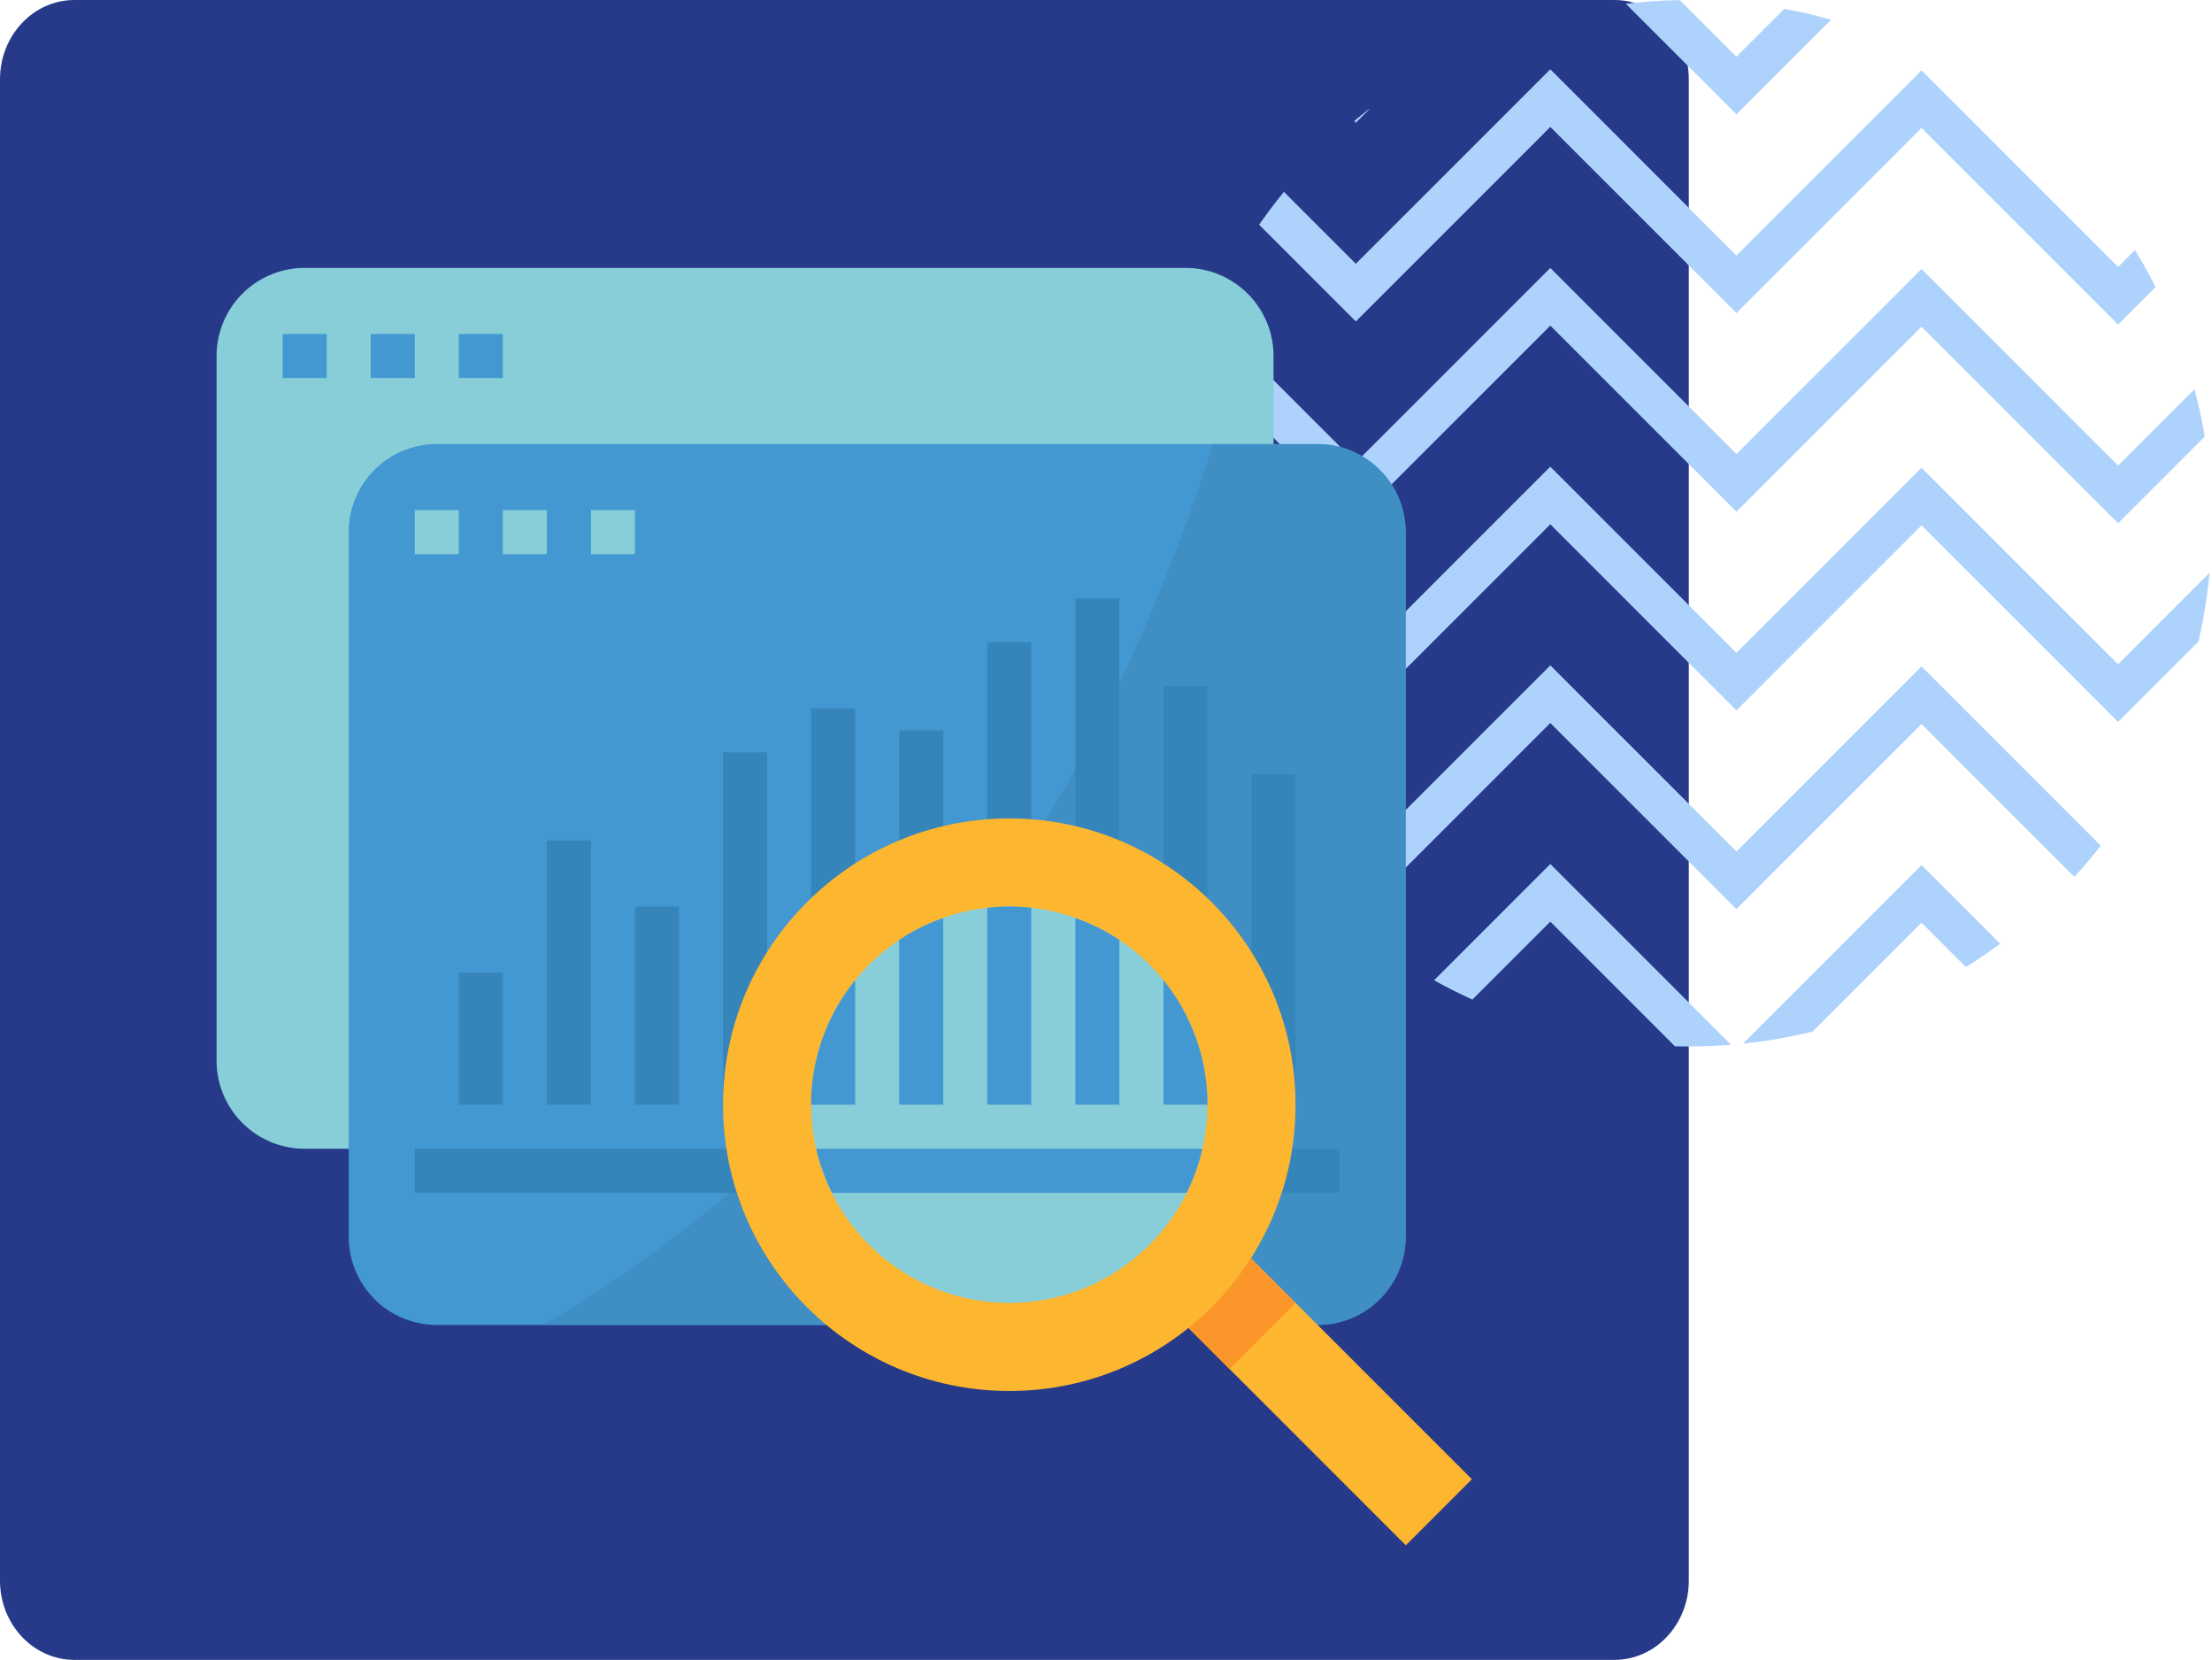 <svg xmlns="http://www.w3.org/2000/svg" xmlns:xlink="http://www.w3.org/1999/xlink" width="292.722" height="219.645" viewBox="0 0 292.722 219.645">
  <defs>
    <clipPath id="clip-path">
      <path id="Trazado_818456" data-name="Trazado 818456" d="M17.313,80.174A69.236,69.236,0,1,0,86.55,10.939,69.237,69.237,0,0,0,17.313,80.174" transform="translate(-17.313 -10.939)" fill="#add3fd"/>
    </clipPath>
  </defs>
  <g id="Grupo_1073443" data-name="Grupo 1073443" transform="translate(-182.278 -1564.534)">
    <g id="Grupo_1073362" data-name="Grupo 1073362" transform="translate(182.278 1564.534)">
      <g id="Grupo_1073235" data-name="Grupo 1073235" transform="translate(0 0)">
        <path id="Trazado_821758" data-name="Trazado 821758" d="M213.637,0H9.849C4.409,0,0,4.7,0,10.492v198.66c0,5.795,4.409,10.492,9.849,10.492H213.637c5.439,0,9.849-4.7,9.849-10.492V10.492C223.486,4.7,219.076,0,213.637,0Z" transform="translate(0 0)" fill="#273a89"/>
        <g id="Grupo_1073236" data-name="Grupo 1073236" transform="translate(154.249 0.001)">
          <g id="Grupo_1071496" data-name="Grupo 1071496" clip-path="url(#clip-path)">
            <path id="Trazado_818450" data-name="Trazado 818450" d="M153.147,33.779,127.133,7.764,102.642,32.257,78.011,7.626,52.273,33.364,26.813,7.9l-23,23L0,27.09,26.813.277l25.46,25.459L78.011,0l24.631,24.629L127.133.138l26.015,26.015L177.531,1.769l3.815,3.812Z" transform="translate(-27.101 -17.123)" fill="#add3fd"/>
            <path id="Trazado_818451" data-name="Trazado 818451" d="M153.147,50.574,127.133,24.561l-24.491,24.49L78.011,24.422,52.273,50.159,26.813,24.7l-23,23L0,43.885,26.813,17.072l25.46,25.46L78.011,16.8l24.631,24.631,24.491-24.491,26.015,26.013,24.383-24.383,3.815,3.812Z" transform="translate(-27.101 -7.628)" fill="#add3fd"/>
            <path id="Trazado_818452" data-name="Trazado 818452" d="M153.147,67.369,127.133,41.356,102.642,65.848,78.011,41.218,52.273,66.954l-25.46-25.46-23,23L0,60.68,26.813,33.867l25.46,25.46L78.011,33.59l24.631,24.631L127.133,33.73l26.015,26.013,24.383-24.383,3.815,3.813Z" transform="translate(-27.101 1.867)" fill="#add3fd"/>
            <path id="Trazado_818453" data-name="Trazado 818453" d="M153.147,84.165,127.133,58.151,102.642,82.642,78.011,58.013,52.273,83.75,26.813,58.288l-23,23L0,77.476,26.813,50.664l25.46,25.46L78.011,50.387l24.631,24.631,24.491-24.493,26.015,26.015,24.383-24.385,3.815,3.813Z" transform="translate(-27.101 11.363)" fill="#add3fd"/>
            <path id="Trazado_818454" data-name="Trazado 818454" d="M153.147,100.96,127.133,74.946,102.642,99.437,78.011,74.808,52.273,100.546l-25.46-25.46-23,23L0,94.273,26.813,67.459l25.46,25.46L78.011,67.182l24.631,24.631,24.491-24.491,26.015,26.015,24.383-24.385,3.815,3.813Z" transform="translate(-27.101 20.858)" fill="#add3fd"/>
            <path id="Trazado_818455" data-name="Trazado 818455" d="M153.147,117.756,127.133,91.743l-24.491,24.491L78.011,91.6,52.273,117.341,26.813,91.88l-23,23L0,111.067,26.813,84.254l25.46,25.46L78.011,83.977l24.631,24.631,24.491-24.491,26.015,26.013,24.383-24.383,3.815,3.813Z" transform="translate(-27.101 30.353)" fill="#add3fd"/>
          </g>
        </g>
      </g>
    </g>
    <g id="datos_1_" data-name="datos (1)" transform="translate(206.529 1599.985)">
      <path id="Trazado_823542" data-name="Trazado 823542" d="M16.067,0H132.624A11.656,11.656,0,0,1,144.28,11.656V104.9a11.656,11.656,0,0,1-11.656,11.656H16.067A11.656,11.656,0,0,1,4.411,104.9V11.656A11.654,11.654,0,0,1,16.067,0Z" fill="#87ced9"/>
      <g id="Grupo_1073439" data-name="Grupo 1073439" transform="translate(13.153 8.742)">
        <rect id="Rectángulo_382675" data-name="Rectángulo 382675" width="5.828" height="5.828" fill="#4398d1"/>
        <rect id="Rectángulo_382676" data-name="Rectángulo 382676" width="5.828" height="5.828" transform="translate(11.656)" fill="#4398d1"/>
        <rect id="Rectángulo_382677" data-name="Rectángulo 382677" width="5.828" height="5.828" transform="translate(23.312)" fill="#4398d1"/>
        <path id="Trazado_823543" data-name="Trazado 823543" d="M69.033,70.621H185.59a11.656,11.656,0,0,1,11.656,11.656v93.246a11.656,11.656,0,0,1-11.656,11.656H69.033a11.656,11.656,0,0,1-11.656-11.656V82.277A11.654,11.654,0,0,1,69.033,70.621Z" transform="translate(-48.635 -56.051)" fill="#4398d1"/>
      </g>
      <path id="Trazado_823544" data-name="Trazado 823544" d="M237.967,70.621H224.122c-20.884,66.493-60.875,100.1-88.56,116.557h102.4a11.656,11.656,0,0,0,11.656-11.656V82.277A11.656,11.656,0,0,0,237.967,70.621Z" transform="translate(-87.859 -47.309)" fill="#3f8fc4"/>
      <g id="Grupo_1073440" data-name="Grupo 1073440" transform="translate(30.636 32.053)">
        <rect id="Rectángulo_382678" data-name="Rectángulo 382678" width="5.828" height="5.828" fill="#87ced9"/>
        <rect id="Rectángulo_382679" data-name="Rectángulo 382679" width="5.828" height="5.828" transform="translate(11.656)" fill="#87ced9"/>
        <rect id="Rectángulo_382680" data-name="Rectángulo 382680" width="5.828" height="5.828" transform="translate(23.312)" fill="#87ced9"/>
      </g>
      <g id="Grupo_1073441" data-name="Grupo 1073441" transform="translate(30.636 43.709)">
        <rect id="Rectángulo_382681" data-name="Rectángulo 382681" width="122.386" height="5.828" transform="translate(0 72.848)" fill="#3685ba"/>
        <rect id="Rectángulo_382682" data-name="Rectángulo 382682" width="5.828" height="17.484" transform="translate(5.828 49.537)" fill="#3685ba"/>
        <rect id="Rectángulo_382683" data-name="Rectángulo 382683" width="5.828" height="34.967" transform="translate(17.483 32.053)" fill="#3685ba"/>
        <rect id="Rectángulo_382684" data-name="Rectángulo 382684" width="5.828" height="26.225" transform="translate(29.139 40.795)" fill="#3685ba"/>
        <rect id="Rectángulo_382685" data-name="Rectángulo 382685" width="5.828" height="46.623" transform="translate(40.795 20.398)" fill="#3685ba"/>
        <rect id="Rectángulo_382686" data-name="Rectángulo 382686" width="5.828" height="52.451" transform="translate(52.451 14.57)" fill="#3685ba"/>
        <rect id="Rectángulo_382687" data-name="Rectángulo 382687" width="5.828" height="20.398" transform="translate(64.107 17.483)" fill="#3685ba"/>
        <rect id="Rectángulo_382688" data-name="Rectángulo 382688" width="5.828" height="32.053" transform="translate(75.762 5.828)" fill="#3685ba"/>
        <rect id="Rectángulo_382689" data-name="Rectángulo 382689" width="5.828" height="37.881" transform="translate(87.418)" fill="#3685ba"/>
        <rect id="Rectángulo_382690" data-name="Rectángulo 382690" width="5.828" height="55.365" transform="translate(99.074 11.656)" fill="#3685ba"/>
        <rect id="Rectángulo_382691" data-name="Rectángulo 382691" width="5.828" height="43.709" transform="translate(110.73 23.311)" fill="#3685ba"/>
      </g>
      <rect id="Rectángulo_382692" data-name="Rectángulo 382692" width="12.364" height="49.452" transform="translate(170.531 160.287) rotate(135)" fill="#fdb62f"/>
      <rect id="Rectángulo_382693" data-name="Rectángulo 382693" width="12.364" height="16.484" transform="translate(147.197 136.965) rotate(135)" fill="#fa962a"/>
      <circle id="Elipse_9754" data-name="Elipse 9754" cx="37.881" cy="37.881" r="37.881" transform="translate(71.431 72.848)" fill="#fdb62f"/>
      <circle id="Elipse_9755" data-name="Elipse 9755" cx="26.225" cy="26.225" r="26.225" transform="translate(83.087 84.504)" fill="#87ced9"/>
      <g id="Grupo_1073442" data-name="Grupo 1073442" transform="translate(83.087 84.504)">
        <path id="Trazado_823545" data-name="Trazado 823545" d="M244.8,353.1a25.884,25.884,0,0,0,2.087,5.828h46.932A25.906,25.906,0,0,0,295.9,353.1Z" transform="translate(-244.122 -321.049)" fill="#4398d1"/>
        <path id="Trazado_823546" data-name="Trazado 823546" d="M319.2,282.224V256.171a24.69,24.69,0,0,0-5.828,0v26.053Z" transform="translate(-290.065 -255.998)" fill="#4398d1"/>
        <path id="Trazado_823547" data-name="Trazado 823547" d="M283.894,285.318v-24.7a26.09,26.09,0,0,0-5.828,2.9v21.8Z" transform="translate(-266.41 -259.092)" fill="#4398d1"/>
        <path id="Trazado_823548" data-name="Trazado 823548" d="M354.515,285.318v-21.8a26.085,26.085,0,0,0-5.828-2.9v24.7Z" transform="translate(-313.72 -259.092)" fill="#4398d1"/>
        <path id="Trazado_823549" data-name="Trazado 823549" d="M248.584,285.564a26.1,26.1,0,0,0-5.828,16.467h5.828Z" transform="translate(-242.756 -275.805)" fill="#4398d1"/>
        <path id="Trazado_823550" data-name="Trazado 823550" d="M384,302.03h5.828A26.1,26.1,0,0,0,384,285.563Z" transform="translate(-337.374 -275.804)" fill="#4398d1"/>
      </g>
    </g>
  </g>
</svg>
